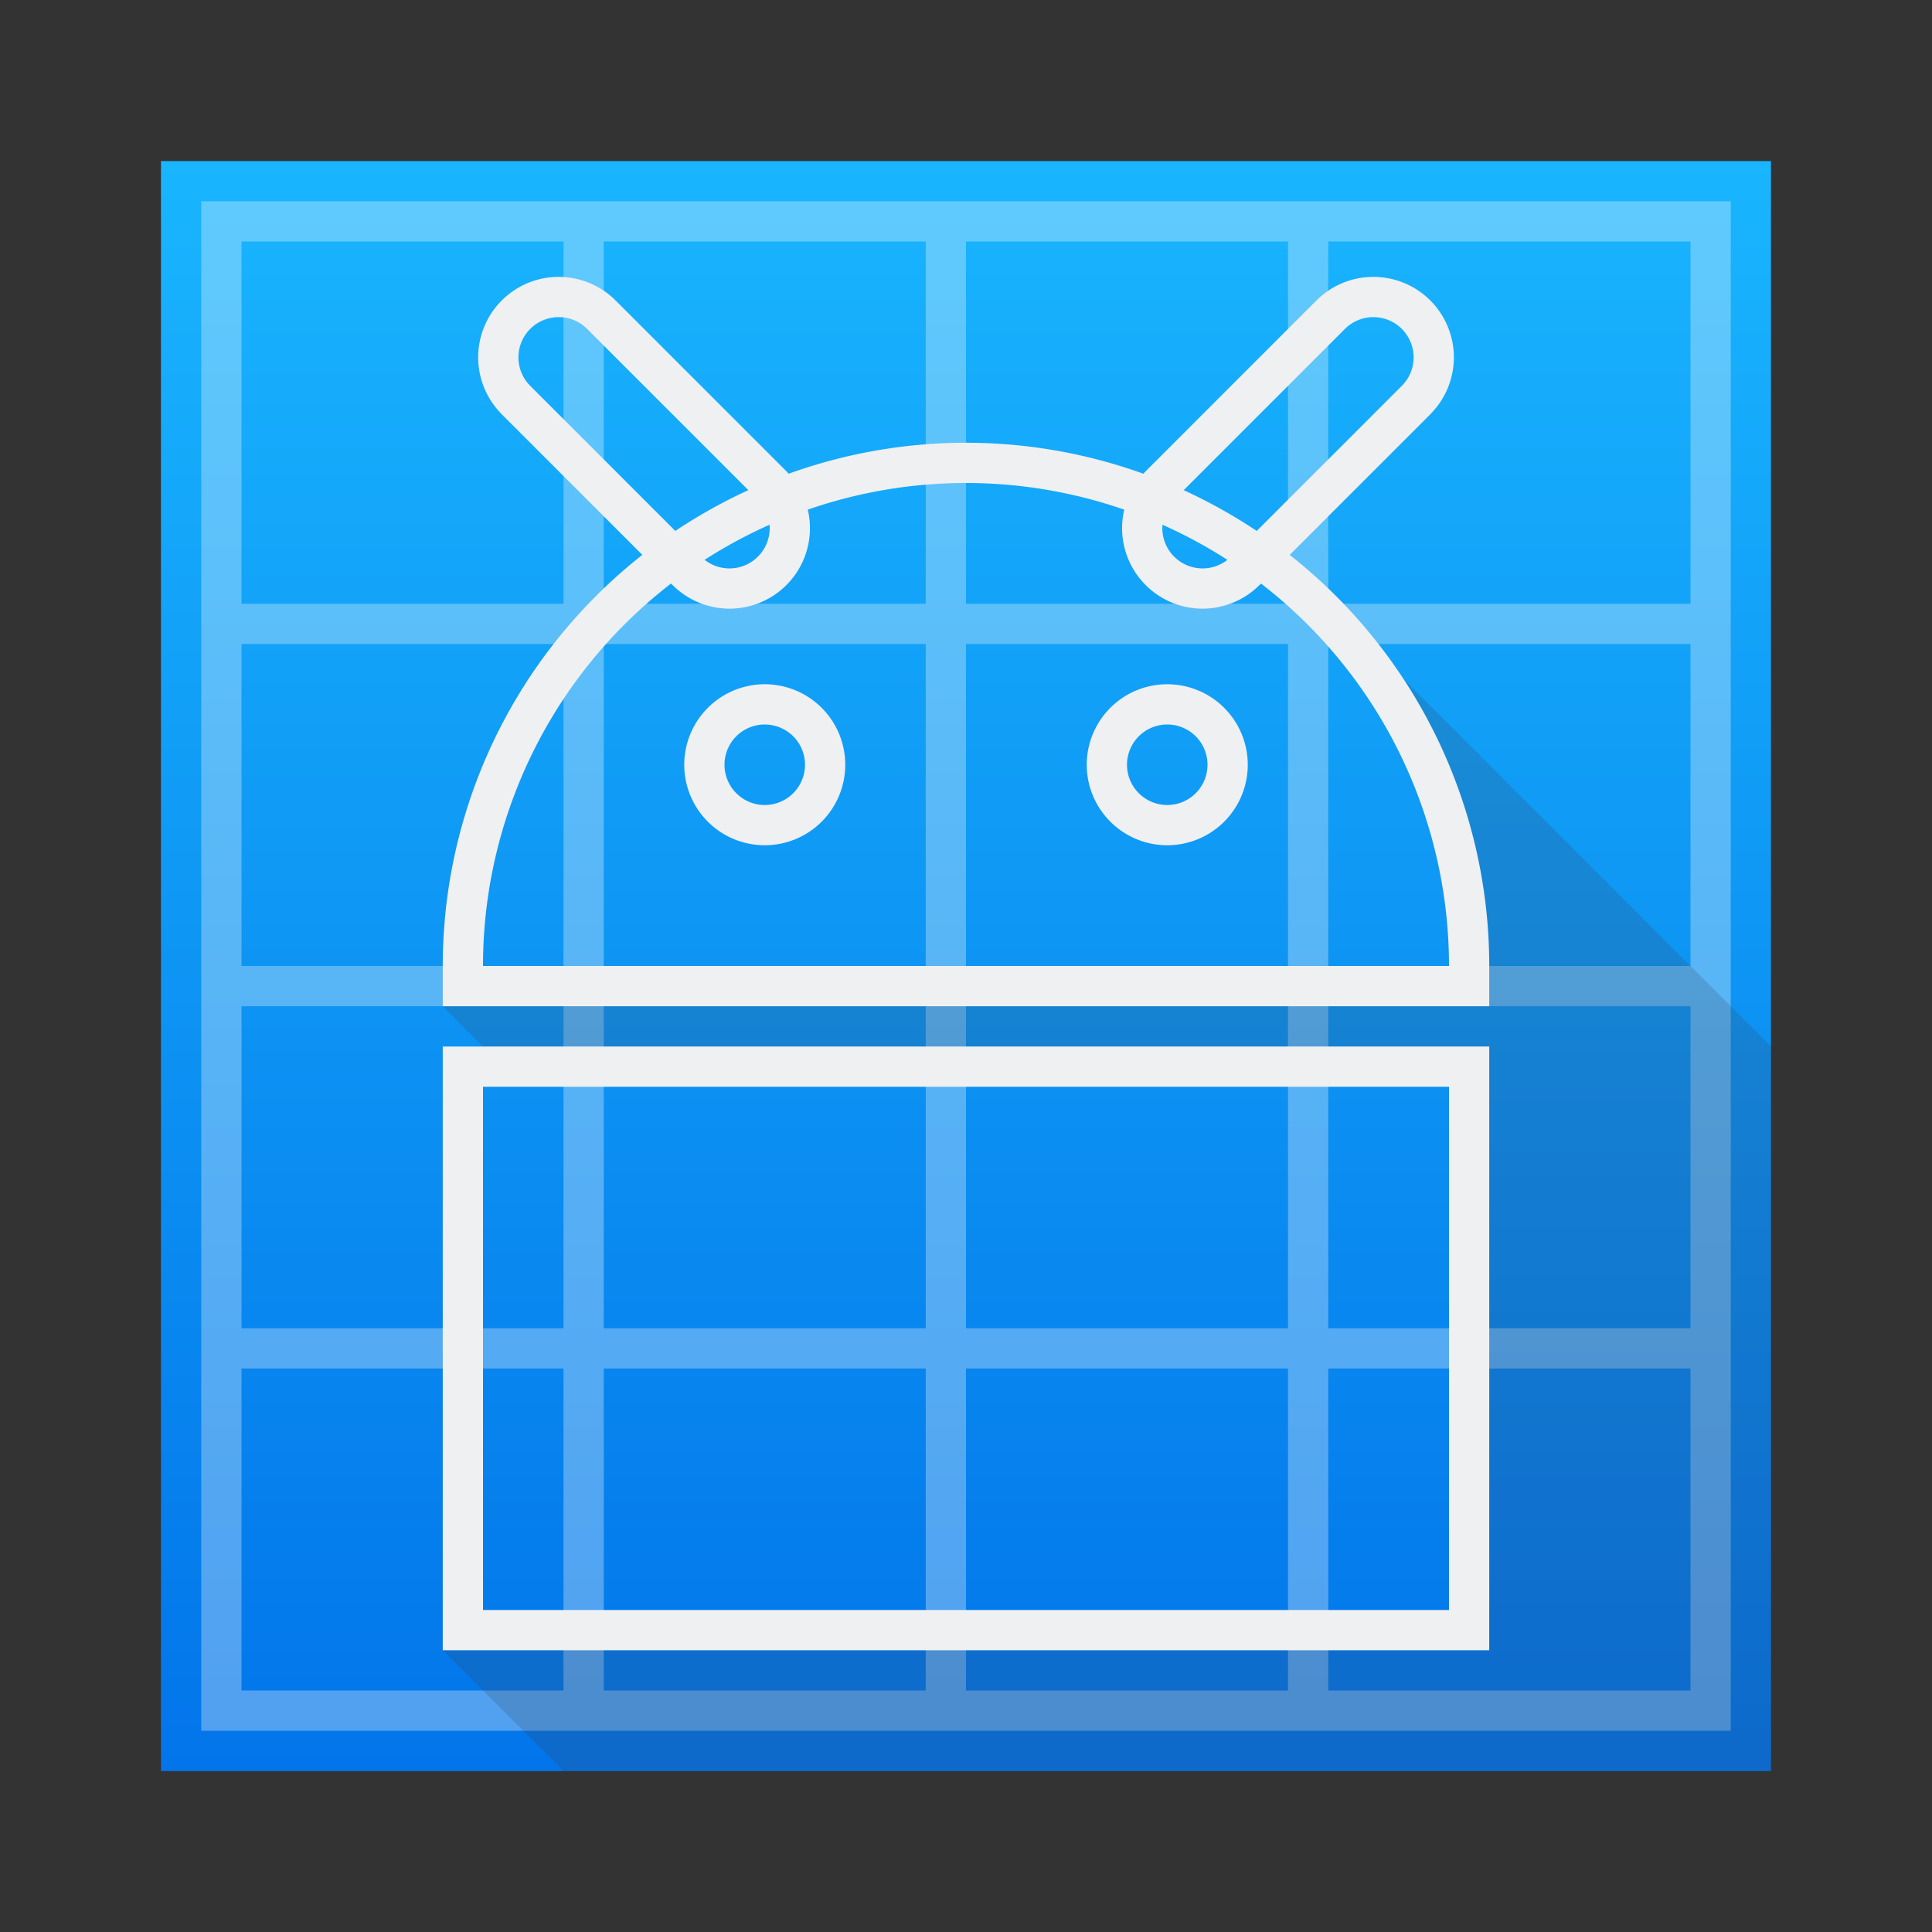 <?xml version="1.0" encoding="UTF-8" standalone="no"?>
<svg xmlns="http://www.w3.org/2000/svg" xmlns:xlink="http://www.w3.org/1999/xlink" width="48" height="48" version="1.1">
 <rect width="100%" height="100%" fill="#333333" stroke="none"/>
 <defs>
  <linearGradient id="linearGradient4226">
   <stop offset="0" style="stop-color:#0275ea;stop-opacity:1"/>
   <stop offset="1" style="stop-color:#19b5fe;stop-opacity:1"/>
  </linearGradient>
  <linearGradient xlink:href="#linearGradient4226" id="linearGradient4224" x1="512" y1="986.736" x2="512" y2="37.264" gradientUnits="userSpaceOnUse" gradientTransform="matrix(0.042,0,0,0.042,386.843,502.228)"/>
 </defs>
 <g transform="translate(-384.571,-499.798)">
  <rect ry="0" rx="0" y="503.8" x="388.57" height="40" width="40" style="opacity:1;fill:url(#linearGradient4224);fill-opacity:1;fill-rule:nonzero;stroke:none;stroke-width:1.822;stroke-linecap:butt;stroke-linejoin:bevel;stroke-miterlimit:1;stroke-dasharray:none;stroke-dashoffset:0;stroke-opacity:1"/>
  <path d="m 389.571,504.798 0,38 38,0 0,-38 -38,0 z m 1,1 8,0 0,9 -8,0 0,-9 z m 9,0 8,0 0,9 -8,0 0,-9 z m 9,0 8,0 0,9 -8,0 0,-9 z m 9,0 9,0 0,9 -9,0 0,-9 z m -27,10 8,0 0,8 -8,0 0,-8 z m 9,0 8,0 0,8 -8,0 0,-8 z m 9,0 8,0 0,8 -8,0 0,-8 z m 9,0 9,0 0,8 -9,0 0,-8 z m -27,9 8,0 0,8 -8,0 0,-8 z m 9,0 8,0 0,8 -8,0 0,-8 z m 9,0 8,0 0,8 -8,0 0,-8 z m 9,0 9,0 0,8 -9,0 0,-8 z m -27,9 8,0 0,8 -8,0 0,-8 z m 9,0 8,0 0,8 -8,0 0,-8 z m 9,0 8,0 0,8 -8,0 0,-8 z m 9,0 9,0 0,8 -9,0 0,-8 z" style="opacity:1;fill:#fcfcfc;fill-opacity:0.314;stroke:none;stroke-width:2;stroke-linecap:square;stroke-linejoin:miter;stroke-miterlimit:4;stroke-dasharray:none;stroke-opacity:1"/>
  <path d="m 403.571,516.798 a 2,2 0 0 0 -2,2 2,2 0 0 0 2,2 2,2 0 0 0 2,-2 2,2 0 0 0 -2,-2 z m 0,1 a 1,1 0 0 1 1,1 1,1 0 0 1 -1,1 1,1 0 0 1 -1,-1 1,1 0 0 1 1,-1 z" style="opacity:1;fill:#eff0f1;fill-opacity:1;stroke:none;stroke-width:2;stroke-linecap:square;stroke-linejoin:miter;stroke-miterlimit:4;stroke-dasharray:none;stroke-opacity:1"/>
  <path d="m 413.571,516.798 a 2,2 0 0 0 -2,2 2,2 0 0 0 2,2 2,2 0 0 0 2,-2 2,2 0 0 0 -2,-2 z m 0,1 a 1,1 0 0 1 1,1 1,1 0 0 1 -1,1 1,1 0 0 1 -1,-1 1,1 0 0 1 1,-1 z" style="opacity:1;fill:#eff0f1;fill-opacity:1;stroke:none;stroke-width:2;stroke-linecap:square;stroke-linejoin:miter;stroke-miterlimit:4;stroke-dasharray:none;stroke-opacity:1"/>
  <path d="m 399.844,507.242 a 2,2 0 0 0 -1.393,-0.565 2,2 0 0 0 -2,2 2,2 0 0 0 0.587,1.413 l -0.001,0.001 0.021,0.021 4.222,4.222 0.001,-0.001 a 2,2 0 0 0 1.413,0.587 2,2 0 0 0 2,-2 2,2 0 0 0 -0.587,-1.413 l 0.001,-0.001 -0.021,-0.021 -4.222,-4.222 -0.001,0.001 a 2,2 0 0 0 -0.019,-0.022 z m -0.686,0.728 1.224,1.224 1.795,1.795 1.224,1.224 a 1,1 0 0 1 0.01,0.01 1,1 0 0 1 0.283,0.697 1,1 0 0 1 -1,1 1,1 0 0 1 -0.707,-0.293 l -1.224,-1.224 -1.795,-1.795 -1.224,-1.224 a 1,1 0 0 1 -0.293,-0.707 1,1 0 0 1 1,-1 1,1 0 0 1 0.707,0.293 z" style="opacity:1;fill:#eff0f1;fill-opacity:1;stroke:none;stroke-width:2;stroke-linecap:square;stroke-linejoin:miter;stroke-miterlimit:4;stroke-dasharray:none;stroke-opacity:1"/>
  <path d="m 417.299,507.242 a 2,2 0 0 1 1.393,-0.565 2,2 0 0 1 2,2 2,2 0 0 1 -0.587,1.413 l 0.001,0.001 -0.021,0.021 -4.222,4.222 -0.001,-0.001 a 2,2 0 0 1 -1.413,0.587 2,2 0 0 1 -2,-2 2,2 0 0 1 0.587,-1.413 l -0.001,-0.001 0.021,-0.021 4.222,-4.222 0.001,0.001 a 2,2 0 0 1 0.019,-0.022 z m 0.686,0.728 -1.224,1.224 -1.795,1.795 -1.224,1.224 a 1,1 0 0 0 -0.01,0.01 1,1 0 0 0 -0.283,0.697 1,1 0 0 0 1,1 1,1 0 0 0 0.707,-0.293 l 1.224,-1.224 1.795,-1.795 1.224,-1.224 a 1,1 0 0 0 0.293,-0.707 1,1 0 0 0 -1,-1 1,1 0 0 0 -0.707,0.293 z" style="opacity:1;fill:#eff0f1;fill-opacity:1;stroke:none;stroke-width:2;stroke-linecap:square;stroke-linejoin:miter;stroke-miterlimit:4;stroke-dasharray:none;stroke-opacity:1"/>
  <path style="opacity:0.2;fill:#383e51;fill-opacity:1;fill-rule:evenodd;stroke:none;stroke-width:1px;stroke-linecap:butt;stroke-linejoin:miter;stroke-opacity:1" d="m 428.571,525.798 -12,-12 4,5 1,6 -26,0 1,1 25,0 0,15 -26,0 3,3 30,0 z"/>
  <path style="opacity:1;fill:#eff0f1;fill-opacity:1;stroke:none;stroke-width:2;stroke-linecap:square;stroke-linejoin:miter;stroke-miterlimit:4;stroke-dasharray:none;stroke-opacity:1" d="M 24 11 A 13 13 0 0 0 11 24 L 11 25 L 37 25 L 37 24 A 13 13 0 0 0 24 11 z M 24 12 A 12 12 0 0 1 36 24 L 12 24 A 12 12 0 0 1 24 12 z M 11 26 L 11 41 L 37 41 L 37 26 L 11 26 z M 12 27 L 36 27 L 36 40 L 12 40 L 12 27 z" transform="translate(384.571,499.798)"/>
 </g>
</svg>
